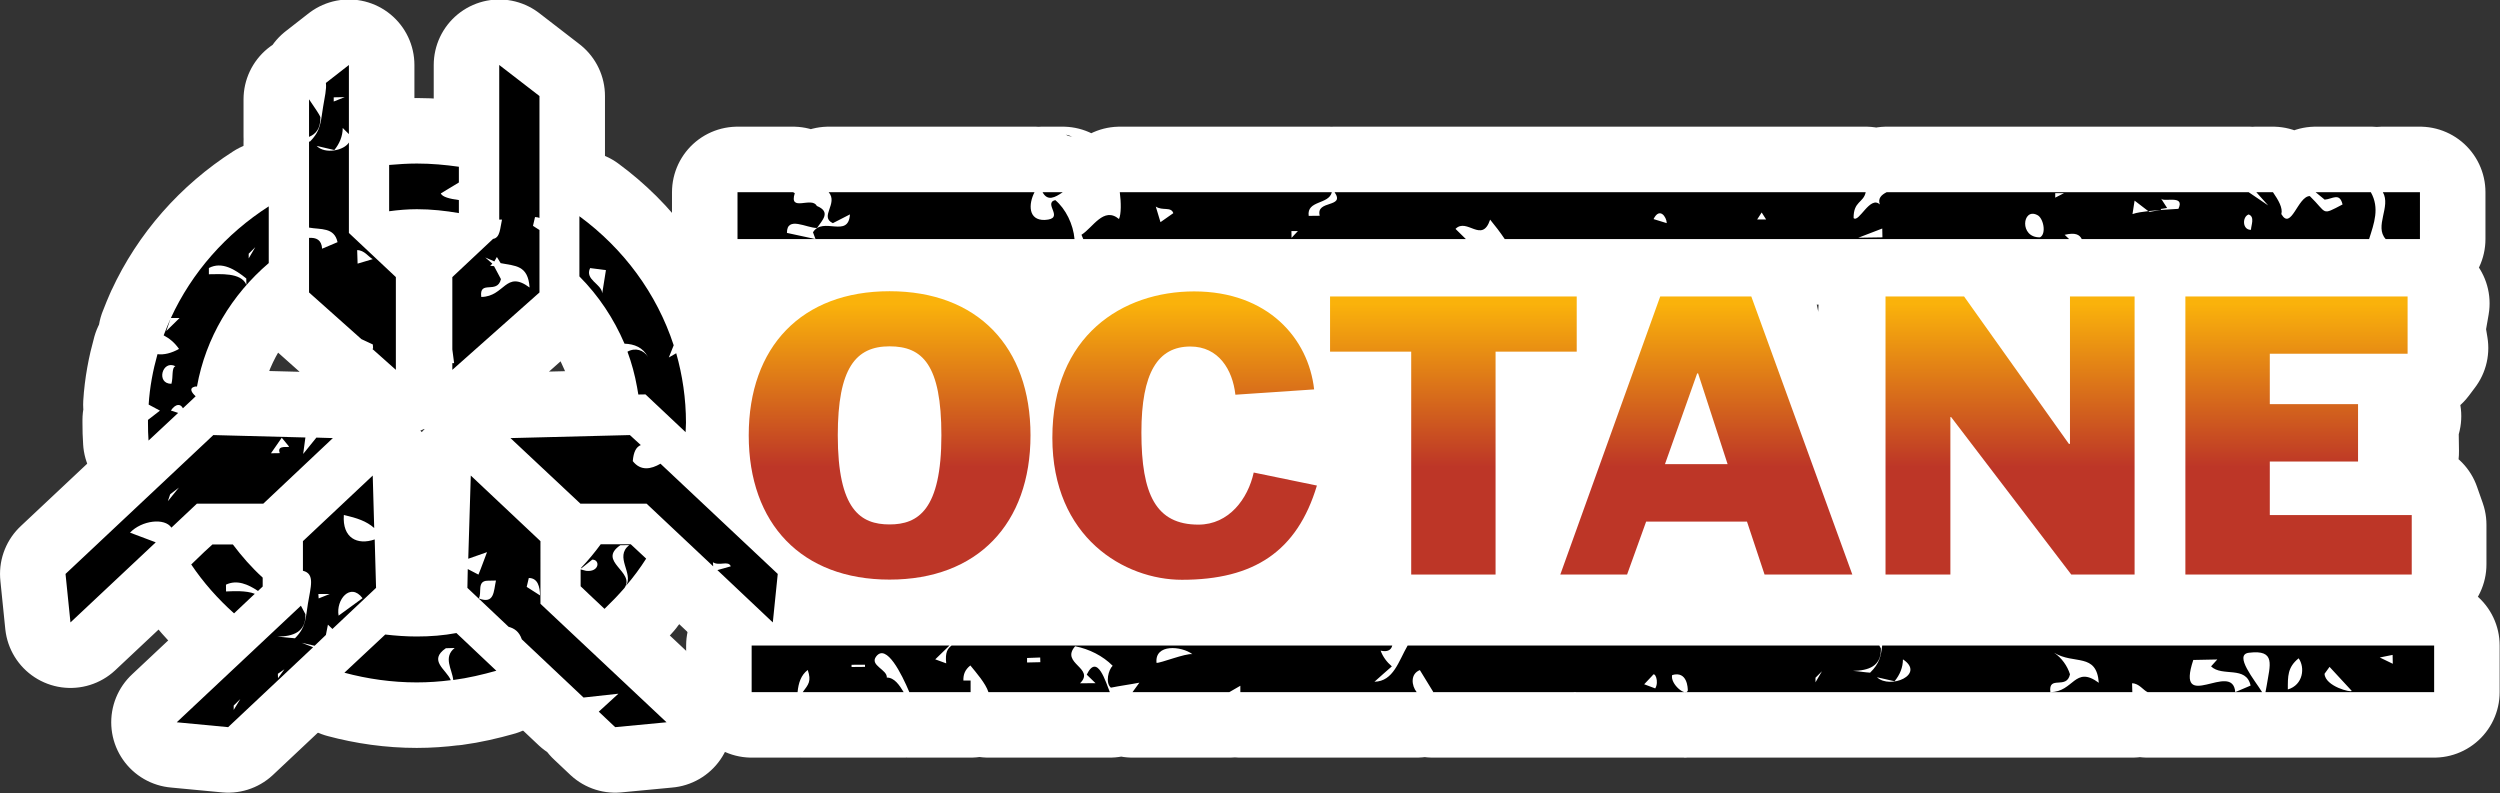 <svg width="800" height="253.82" version="1.1" viewBox="0 0 211.67 67.157" xmlns="http://www.w3.org/2000/svg">
 <rect x="0" y="0" width="211.67" height="67.157" fill="#333333" stroke="none"/>
 <defs>
  <linearGradient id="linearGradient13176" x2="1" gradientTransform="matrix(0 -4.053 -4.053 0 276.07 623.11)" gradientUnits="userSpaceOnUse">
   <stop stop-color="#fab20b" offset="0"/>
   <stop stop-color="#bd3627" offset=".652"/>
   <stop stop-color="#bd3627" offset="1"/>
  </linearGradient>
  <linearGradient id="linearGradient13154" x2="1" gradientTransform="matrix(0 -4.053 -4.053 0 271.39 623.11)" gradientUnits="userSpaceOnUse">
   <stop stop-color="#fab20b" offset="0"/>
   <stop stop-color="#bd3627" offset=".652"/>
   <stop stop-color="#bd3627" offset="1"/>
  </linearGradient>
  <linearGradient id="linearGradient13132" x2="1" gradientTransform="matrix(0 -4.053 -4.053 0 266.47 623.11)" gradientUnits="userSpaceOnUse">
   <stop stop-color="#fab20b" offset="0"/>
   <stop stop-color="#bd3627" offset=".652"/>
   <stop stop-color="#bd3627" offset="1"/>
  </linearGradient>
  <linearGradient id="linearGradient13110" x2="1" gradientTransform="matrix(0 -4.053 -4.053 0 262.37 623.11)" gradientUnits="userSpaceOnUse">
   <stop stop-color="#fab20b" offset="0"/>
   <stop stop-color="#bd3627" offset=".652"/>
   <stop stop-color="#bd3627" offset="1"/>
  </linearGradient>
  <linearGradient id="linearGradient13088" x2="1" gradientTransform="matrix(0 -4.054 -4.054 0 258.01 623.11)" gradientUnits="userSpaceOnUse">
   <stop stop-color="#fab20b" offset="0"/>
   <stop stop-color="#bd3627" offset=".652"/>
   <stop stop-color="#bd3627" offset="1"/>
  </linearGradient>
  <linearGradient id="linearGradient13066" x2="1" gradientTransform="matrix(0 -4.054 -4.054 0 253.23 623.11)" gradientUnits="userSpaceOnUse">
   <stop stop-color="#fab20b" offset="0"/>
   <stop stop-color="#bd3627" offset=".652"/>
   <stop stop-color="#bd3627" offset="1"/>
  </linearGradient>
  <clipPath id="clipPath12898">
   <path d="m0 0h612v792h-612z"/>
  </clipPath>
  <clipPath id="clipPath12886">
   <path d="m0 0h612v792h-612z"/>
  </clipPath>
  <linearGradient id="linearGradient12876" x2="1" gradientTransform="matrix(0 -4.426 -4.426 0 276.23 623.27)" gradientUnits="userSpaceOnUse">
   <stop stop-color="#fab20b" offset="0"/>
   <stop stop-color="#bd3627" offset=".652"/>
   <stop stop-color="#bd3627" offset="1"/>
  </linearGradient>
  <clipPath id="clipPath12852">
   <path d="m0 0h612v792h-612z"/>
  </clipPath>
  <linearGradient id="linearGradient12842" x2="1" gradientTransform="matrix(0 -4.303 -4.303 0 271.35 623.22)" gradientUnits="userSpaceOnUse">
   <stop stop-color="#fab20b" offset="0"/>
   <stop stop-color="#bd3627" offset=".652"/>
   <stop stop-color="#bd3627" offset="1"/>
  </linearGradient>
  <clipPath id="clipPath12818">
   <path d="m0 0h612v792h-612z"/>
  </clipPath>
  <linearGradient id="linearGradient12808" x2="1" gradientTransform="matrix(0 -4.482 -4.482 0 266.28 623.32)" gradientUnits="userSpaceOnUse">
   <stop stop-color="#fab20b" offset="0"/>
   <stop stop-color="#bd3627" offset=".652"/>
   <stop stop-color="#bd3627" offset="1"/>
  </linearGradient>
  <clipPath id="clipPath12784">
   <path d="m0 0h612v792h-612z"/>
  </clipPath>
  <linearGradient id="linearGradient12774" x2="1" gradientTransform="matrix(0 -4.435 -4.435 0 262.53 623.25)" gradientUnits="userSpaceOnUse">
   <stop stop-color="#fab20b" offset="0"/>
   <stop stop-color="#bd3627" offset=".652"/>
   <stop stop-color="#bd3627" offset="1"/>
  </linearGradient>
  <clipPath id="clipPath12750">
   <path d="m0 0h612v792h-612z"/>
  </clipPath>
  <linearGradient id="linearGradient12740" x2="1" gradientTransform="matrix(0 -4.621 -4.621 0 258.35 623.38)" gradientUnits="userSpaceOnUse">
   <stop stop-color="#fab20b" offset="0"/>
   <stop stop-color="#bd3627" offset=".652"/>
   <stop stop-color="#bd3627" offset="1"/>
  </linearGradient>
  <clipPath id="clipPath12716">
   <path d="m0 0h612v792h-612z"/>
  </clipPath>
  <linearGradient id="linearGradient12706" x2="1" gradientTransform="matrix(0 -4.593 -4.593 0 253.45 623.35)" gradientUnits="userSpaceOnUse">
   <stop stop-color="#fab20b" offset="0"/>
   <stop stop-color="#bd3627" offset=".652"/>
   <stop stop-color="#bd3627" offset="1"/>
  </linearGradient>
 </defs>
 <g transform="translate(126.78 97.078)">
  <g transform="matrix(5.225 0 0 -5.225 -1374.6 3184.4)">
   <path d="m252.99 623.38h-0.351l-0.189-0.11-0.174-0.043-0.742-0.647-0.119-0.08-0.09-0.132-0.115-0.396v-0.131l-0.115-0.153 0.013-0.089-0.057-1.215 0.057-0.116 0.049-0.281 0.039-0.048 0.12-0.222 0.099-0.096 0.146-0.293h0.073l0.276-0.188 0.035-0.085 0.386-0.278 0.282-0.035 0.026-0.071 0.438-5e-3 0.221-0.093 0.718 0.065 0.137 0.053 0.275 0.022 0.362 0.284 0.139 0.038 0.48 0.573 0.146 0.15 0.088 0.336 0.147 0.186-0.032 0.293 0.086 0.231-0.133 0.621 0.047 0.109-0.028 0.091-0.106 0.081v0.121l0.033 0.145-0.033 0.036-0.069 0.26-0.233 0.275-0.021 0.085-0.372 0.367-0.057 0.023-0.225 0.196-0.16 0.038-0.31 0.119-0.348 0.05-0.6 0.034zm1.075-0.216 0.036 0.035 0.17-0.059-0.056-0.104zm0.222-0.169h0.094l0.05-0.051-0.063-0.057zm-1.925-0.164 0.111 0.048 0.037-0.1 0.078-0.04v-0.046l-0.078-0.011-0.029 0.037h-0.119zm0.48-0.393-0.035 0.091 0.105 0.068v0.072h0.047l0.023 0.076 0.087 0.049 0.131-0.028-0.072-0.109-0.087-0.015 0.015-0.126-0.031-0.089zm-0.951 0.231 0.078-0.132v-0.103l-0.107 0.063-0.166-0.01zm0.895-2.575-0.021 0.343-0.126 0.301 0.055 0.046-0.032 0.388-0.06 0.013 0.037 0.206-0.051 0.094 0.045 0.157 0.182 0.26v0.056l0.08 0.05 0.174 0.328 0.221 0.091h0.298l0.134-0.059 0.216-0.219 0.2-0.517 0.039-0.063 0.017-1.254-0.09-0.081-0.147-0.31v-0.074l-0.224-0.187-0.383-0.042-0.017-0.074h-0.077zm2.632 1.675 0.147-0.025-0.041-0.196h-0.084zm-3.128-1.21 0.211-0.05-0.139-0.163-0.086-9e-3zm3.104-0.122 0.102-0.07 0.016-0.123-0.183-0.034-0.079 0.101 0.037 0.026 0.079-0.026zm-0.204-0.539 0.033 0.119 0.051-0.093-0.048-0.182h-0.121zm-2.675 0 0.147 0.041-5e-3 -0.133-0.069-0.018zm-0.616-0.062 0.227-0.097-0.018-0.163-0.209 0.02-0.136 0.115-0.089-0.023-0.024 0.051 0.089 0.074 0.056-0.037zm1.973-0.508 0.144-0.14 0.161-0.048-0.145-0.148h-0.31l-0.287-0.186-0.102 0.186-0.256 0.058-0.198-0.114-0.064 0.293 0.199-0.081 0.215 0.04 0.121-0.055 0.202 0.138 0.102-0.042zm0.579-0.114 0.047 0.057 0.161 0.022-0.045-0.218zm-2.22-0.042 0.295 0.099-0.016-0.083-0.109-0.055v-0.058l-0.125-0.02z" fill="url(#linearGradient12706)"/>
  </g>
  <g transform="matrix(5.225 0 0 -5.225 -1374.6 3184.4)">
   <g clip-path="url(#clipPath12716)">
    <g transform="translate(255.42 621.77)">
     <path d="m0 0 0.021-0.222h0.084l0.041 0.196zm-0.132-1.434-0.037-0.025 0.079-0.102 0.183 0.035-0.015 0.123-0.102 0.07-0.029-0.126zm-0.181-0.594h0.12l0.048 0.182-0.05 0.093-0.034-0.119zm-0.607-0.471-0.047-0.057 0.163-0.139 0.045 0.217zm-0.212 3.724 0.081-0.108 0.064 0.057-0.05 0.051zm-0.222 0.17 0.15-0.129 0.058 0.105-0.171 0.058zm-1.185-4.228 0.197 0.112 0.256-0.057 0.103-0.186 0.288 0.186h0.308l0.146 0.148-0.161 0.048-0.145 0.14-0.218-0.099-0.102 0.042-0.201-0.138-0.121 0.055-0.215-0.04-0.2 0.081zm0.032 3.66-0.104-0.068 0.035-0.091 0.182-0.01 0.032 0.088-0.015 0.125 0.086 0.016 0.074 0.109-0.133 0.027-0.087-0.048-0.022-0.075h-0.048zm-0.323-1.112 0.051-0.093-0.037-0.208 0.06-0.012 0.031-0.388-0.054-0.046 0.126-0.301 0.02-0.343 0.471-0.546h0.076l0.018 0.073 0.382 0.041 0.225 0.188v0.074l0.147 0.31 0.089 0.081-0.016 1.254-0.039 0.063-0.2 0.517-0.215 0.219-0.135 0.06h-0.299l-0.221-0.092-0.173-0.328-0.081-0.049v-0.057l-0.181-0.26zm-0.074-1.587 0.074-0.11 0.068 0.018 6e-3 0.132zm-0.153 2.933v-0.112h0.119l0.03-0.037 0.078 0.011v0.046l-0.078 0.041-0.037 0.099zm-0.072-2.272-0.014-0.223 0.086 0.01 0.14 0.164zm-0.059-1.387 0.045-0.117 0.125 0.02v0.058l0.11 0.055 0.015 0.083zm-0.339 3.498-0.196-0.183 0.166 0.01 0.108-0.063v0.104zm-0.242-2.931 0.025-0.051 0.089 0.023 0.135-0.115 0.209-0.019 0.018 0.162-0.227 0.097-0.104-0.06-0.056 0.037zm-0.542 1.86-0.012 0.09 0.114 0.153v0.13l0.115 0.396 0.09 0.133 0.119 0.079 0.742 0.647 0.174 0.043 0.19 0.109h0.35l0.24 0.076 0.599-0.034 0.349-0.049 0.309-0.12 0.161-0.038 0.224-0.196 0.057-0.023 0.373-0.367 0.02-0.085 0.234-0.274 0.069-0.261 0.033-0.036-0.033-0.145v-0.119l0.106-0.082 0.028-0.092-0.047-0.11 0.132-0.62-0.085-0.23 0.031-0.294-0.146-0.186-0.088-0.336-0.147-0.151-0.48-0.571-0.139-0.039-0.361-0.284-0.276-0.023-0.136-0.053-0.719-0.064-0.221 0.094-0.437 4e-3 -0.027 0.071-0.282 0.035-0.386 0.278-0.035 0.085-0.276 0.188h-0.072l-0.147 0.293-0.099 0.096-0.12 0.221-0.039 0.049-0.049 0.282-0.056 0.115z" fill="none" stroke="#fff" stroke-linecap="round" stroke-linejoin="round" stroke-width="2.123"/>
    </g>
   </g>
  </g>
  <g transform="matrix(5.225 0 0 -5.225 -1374.6 3184.4)">
   <path d="m257.78 623.36h-0.071l-0.508-0.235-0.176-8e-3 -0.305-0.458-0.199-0.192-0.14-0.25-0.048-0.239-0.099-0.18 0.037-0.167-0.093-0.291 0.046-0.775-0.074-0.112 0.156-0.273-0.016-0.158 0.204-0.328 0.033-0.194 0.125-0.07 0.456-0.466 0.241-0.143 0.188-0.016 0.2-0.176 0.702-0.012 0.374-0.045 0.202 0.112 0.359 0.021 0.078 0.116 0.17 0.043 0.668 0.695 0.195 0.373-0.028 0.099 0.1 0.068-0.02 0.144-0.075 0.071-0.39 0.063-0.396-0.021-0.127 0.027-0.256 0.026-0.08-0.082-0.108-0.367-0.23-0.138-0.26-0.232h-0.235l-0.095-0.08-0.18 0.065-0.22 0.13 0.081 0.033 0.077-0.044 0.049 0.063-0.247 0.274-0.092-0.036-0.044 0.104 0.044 0.07v0.251l-0.129 0.145-0.029 0.249 0.049 0.16-0.064 0.23 0.056 0.204 0.144 0.125 0.03 0.216 0.09 0.118-9e-3 0.124 0.169 0.182 0.032 0.111 0.098 0.109 0.394 0.05 0.196-0.13 0.069-0.14 0.147-0.069 0.113-0.194 0.066-0.305 0.139-0.072 0.176 0.019 0.276-0.013 0.092-0.047 0.116 0.047 0.44-0.028 0.152 0.176-0.104 0.139 0.042 0.236-0.126 0.145-0.011 0.186-0.077 0.106-0.013 0.16-0.367 0.351-0.196 0.088-0.188 0.175-0.398 0.161h-0.449l-0.344 0.036-0.103-0.036-0.233 0.05zm1.169-0.413 0.047 0.057 0.068-0.057 0.111 0.047 0.043-0.098-0.13-0.037zm0.532-0.359 0.233 0.15 0.242-0.09-0.11-0.162 0.11-0.219 0.172-0.013-0.014-0.171-0.167-0.014-0.037 0.148-0.087-0.044-0.057-0.104-0.082 0.065 0.082 0.165-0.034 0.056-0.11-0.056-0.048 0.094 0.14 0.068-0.038 0.127-0.219-0.089zm-2.346-0.121 0.179 0.043 0.089-0.182zm-0.829-1.344h0.047l-7e-3 -0.07h-0.063zm3.502-1.262 0.156-0.026-0.097-0.097 0.144-0.063-0.101-0.14-0.184-0.236-0.029 0.131h-0.156l0.092 0.098h0.14v0.092h-0.151zm-0.744-0.333 0.082 0.013 0.044-0.158 0.06 0.054 0.064-0.036-0.139-0.086 0.043-0.045 0.206 0.045 0.107-0.096-0.174 0.015 0.021-0.132-0.128 0.014-0.037 0.055-0.108-0.085-0.242-0.012-0.014-0.12-0.098-0.019-0.046 0.125-0.09-0.096-0.111-0.01 0.014 0.08-0.109 0.04-0.038-0.151-0.181 0.126 0.083 0.145h-0.083l9e-3 0.105h0.24l-0.03-0.128h0.146l0.112 0.144 0.366-0.023zm-1.83-0.127 0.14-0.036 0.025-0.066 0.19 5e-3 -0.023-0.07-0.252-0.035zm0.696-0.431-0.017 0.079-0.16 0.018v0.098l0.168 0.034 0.184-0.067-0.074-0.19zm0.784 0.237 0.066-0.173 0.095 0.173z" fill="url(#linearGradient12740)"/>
  </g>
  <g transform="matrix(5.225 0 0 -5.225 -1374.6 3184.4)">
   <g clip-path="url(#clipPath12750)">
    <g transform="translate(259.54 619.43)">
     <path d="m0 0h0.156l0.03-0.131 0.183 0.236 0.102 0.14-0.145 0.063 0.097 0.097-0.155 0.026-0.186-0.241h0.15v-0.091h-0.139zm-0.06 3.157-0.024-0.088 0.219 0.088 0.039-0.126-0.141-0.068 0.049-0.095 0.109 0.057 0.034-0.057-0.082-0.164 0.082-0.065 0.057 0.105 0.087 0.043 0.037-0.148 0.167 0.014 0.015 0.171-0.172 0.013-0.111 0.219 0.111 0.162-0.242 0.09zm-0.485 0.417-0.047-0.057 0.139-0.088 0.131 0.037-0.043 0.098-0.112-0.047zm-0.121-3.797-0.095-0.173-0.065 0.173zm-0.602-0.012-0.083-0.147 0.182-0.125 0.037 0.151 0.11-0.04-0.015-0.08 0.111 0.01 0.089 0.096 0.048-0.125 0.098 0.019 0.013 0.12 0.242 0.013 0.108 0.084 0.037-0.055 0.128-0.014-0.021 0.132 0.174-0.015-0.107 0.096-0.205-0.045-0.043 0.045 0.138 0.085-0.064 0.037-0.06-0.054-0.044 0.158-0.082-0.012-0.031-0.238-0.366 0.024-0.111-0.144h-0.147l0.03 0.128h-0.24l-9e-3 -0.104zm-0.519-0.03v-0.098l0.16-0.019 0.017-0.078 0.1-0.028 0.074 0.19-0.182 0.067zm-0.52 0.235 0.08-0.201 0.252 0.035 0.023 0.071-0.191-6e-3 -0.023 0.067zm-0.099 3.067 0.268-0.139-0.089 0.182zm-0.828-1.344-0.024-0.07h0.063l7e-3 0.07zm-0.128 0.217 0.092 0.291-0.037 0.167 0.099 0.18 0.048 0.239 0.14 0.25 0.2 0.193 0.304 0.457 0.176 7e-3 0.508 0.235h0.071l0.219 0.125 0.233-0.051 0.105 0.037 0.343-0.037h0.449l0.397-0.16 0.189-0.175 0.195-0.088 0.367-0.35 0.014-0.161 0.076-0.106 0.011-0.186 0.126-0.145-0.041-0.236 0.103-0.138-0.151-0.177-0.44 0.028-0.117-0.047-0.092 0.047-0.276 0.014-0.176-0.02-0.138 0.072-0.067 0.304-0.113 0.195-0.146 0.07-0.07 0.139-0.196 0.131-0.394-0.051-0.098-0.109-0.031-0.11-0.169-0.183 8e-3 -0.124-0.089-0.118-0.031-0.216-0.143-0.125-0.057-0.204 0.065-0.23-0.05-0.159 0.03-0.25 0.129-0.145v-0.251l-0.045-0.07 0.045-0.104 0.092 0.036 0.246-0.274-0.049-0.063-0.075 0.044-0.083-0.034 0.22-0.128 0.18-0.066 0.096 0.08h0.234l0.26 0.232 0.23 0.138 0.108 0.367 0.08 0.082 0.256-0.026 0.127-0.027 0.396 0.021 0.391-0.063 0.074-0.071 0.02-0.144-0.1-0.068 0.028-0.098-0.194-0.375-0.668-0.694-0.17-0.043-0.079-0.117-0.358-0.02-0.204-0.112-0.373 0.045-0.702 0.012-0.2 0.176-0.187 0.016-0.242 0.143-0.456 0.466-0.125 0.07-0.033 0.194-0.204 0.329 0.017 0.157-0.157 0.273 0.075 0.112z" fill="none" stroke="#fff" stroke-linecap="round" stroke-linejoin="round" stroke-width="2.123"/>
    </g>
   </g>
  </g>
  <g transform="matrix(5.225 0 0 -5.225 -1374.6 3184.4)">
   <path d="m262.97 623.31-0.249 0.031h-0.488l-0.213-0.031-0.249 0.036-0.514-0.02h-0.137l-0.057-0.097-0.184 0.069-0.072-0.225v-0.644l0.18-0.259 0.447 0.017 0.264 0.07 0.188-0.179v-0.615l0.047-0.817-0.065-0.5 0.146-0.135-0.146-0.586 0.072-0.203-0.087-0.215-0.014-0.269 0.181-0.106 0.191 0.095 0.219-0.07 0.204 0.087 0.154-0.043h0.327l0.149 0.225 0.016 0.974-0.072 0.329 0.082 0.203-0.01 0.811 0.031 0.139-0.031 0.342-0.089 0.126 0.017 0.11 0.113 0.14 0.015 0.063 0.282 0.148 0.176-0.069 0.312 0.018 0.157 0.136-5e-3 0.754-0.1 0.191h-0.219l0.042-0.079-0.079-0.046-0.08 0.094-0.314-0.038-0.244 0.074zm0.413-0.16 0.016 0.086 0.171-0.035-0.043-0.116zm-2.148-0.528-0.014 0.229 0.099 0.058 0.06-0.174-0.073-0.153zm2.242 0.073 0.25 0.156 0.145-0.126-0.073-0.086-0.115 0.061-0.123-0.078z" fill="url(#linearGradient12774)"/>
  </g>
  <g transform="matrix(5.225 0 0 -5.225 -1374.6 3184.4)">
   <g clip-path="url(#clipPath12784)">
    <g transform="translate(263.48 622.69)">
     <path d="m0 0 0.083-0.073 0.124 0.078 0.115-0.061 0.073 0.086-0.145 0.126zm0.05 0.39 0.044 0.116-0.172 0.035-0.016-0.085zm-2.306-0.234 0.014-0.229 0.072-0.04 0.072 0.153-0.058 0.174zm-0.342 0.447 0.184-0.069 0.057 0.097h0.136l0.514 0.021 0.25-0.036 0.213 0.03h0.488l0.249-0.03 0.293 0.036 0.245-0.075 0.314 0.039 0.08-0.095 0.079 0.046-0.042 0.079h0.219l0.1-0.19 6e-3 -0.754-0.158-0.137-0.313-0.018-0.175 0.069-0.282-0.148-0.015-0.063-0.114-0.139-0.016-0.111 0.089-0.126 0.031-0.342-0.031-0.139 0.01-0.811-0.083-0.203 0.073-0.328-0.017-0.975-0.148-0.225h-0.327l-0.154 0.043-0.204-0.085-0.219 0.068-0.191-0.094-0.182 0.104 0.015 0.27 0.087 0.215-0.072 0.203 0.146 0.586-0.146 0.136 0.065 0.5-0.048 0.816v0.615l-0.185 0.179-0.266-0.069-0.447-0.018-0.18 0.26v0.643z" fill="none" stroke="#fff" stroke-linecap="round" stroke-linejoin="round" stroke-width="2.123"/>
    </g>
   </g>
  </g>
  <g transform="matrix(5.225 0 0 -5.225 -1374.6 3184.4)">
   <path d="m265.51 623.37-0.143-0.226-0.021-0.361-0.146-0.208-0.012-0.118-0.08-0.134-0.053-0.134-0.057-0.101-0.073-0.459-0.117-0.209-0.101-0.403v-0.275l-0.112-0.14-7e-3 -0.188-0.1-0.148-0.147-0.353v-0.313l-0.115-0.123 7e-3 -0.19-0.146-0.215-0.114-0.307 0.086-0.079 0.878-0.027 0.206 0.134 0.141 0.208v0.143l0.145 0.371 0.18 0.158 0.159 0.042 0.171-0.042 0.238 0.083 0.17-0.112 0.143-0.017 0.102 0.088 0.205-0.071 0.133-0.274 0.049-0.257 0.061-0.104 0.066-0.244 0.084-0.076 1.068 0.021 0.247-0.051 0.072 0.051v0.221l-0.16 0.239-0.07 0.2-0.107 0.025-0.027-0.31-0.25-0.054-0.042 0.082-0.058 0.014-0.116-0.096-0.083 0.096 0.123 0.112 0.134 0.018 0.013 0.161 0.105 0.128 0.073-0.041 0.146 0.187-0.111 0.395-0.108 0.115 0.018 0.239-0.218 0.454 0.017 0.108-0.192 0.402-0.103 0.54-0.049 0.078-0.022 0.166-0.109 0.183v0.059l-0.116 0.215-0.068 0.327-0.111 0.274-0.145 0.141h-0.231l-0.041-0.045-0.643-6e-3 -0.03 0.051h-0.228l-0.172 0.037zm0.064-0.6 0.066 0.046 0.029 0.199 0.085 0.013 0.044 0.154 0.228 0.042 0.035-0.11-0.18-0.121 0.211-0.015 0.067 0.154h0.107v-0.092l0.118-0.025-9e-3 0.076 0.224-0.143-0.028-0.109 0.213 0.176 0.157-0.042 0.038-0.097-0.073-0.385 0.218-0.11v-0.113l0.112-0.096-0.15-0.111-0.01 0.111-0.104 0.017-0.013 0.155-0.146 0.087 0.043 0.144-0.02 0.264-0.155-0.056v-0.081l-0.137 0.059h-0.16l-0.03 0.055-0.154-0.073v-0.082l0.132 0.041 0.052-0.127-0.249-0.071-0.078 0.097-0.142-0.068-0.1 0.099-0.061-0.112-0.287-0.063zm0.459-0.558 0.364-0.012 0.093-0.139-0.115-0.116-0.095 0.102-0.03-0.112 0.03-0.407 0.184-0.439v-0.372l-0.08-0.084-0.323-0.012-0.148 0.06-0.126 0.409 0.094 0.134 0.032 0.314 0.096 0.184v0.109l-0.143 0.131-0.068-0.017-0.214 0.143 0.304 0.112 0.051-0.028zm-0.743-0.458 0.066 0.284 0.137-0.076-0.036-0.047 0.031-0.102 0.08 0.065 0.056-0.075-0.186-0.159zm1.834-0.151v0.228l0.108-0.036-0.035-0.13 0.063-0.036-0.028-0.041zm0.244-0.922 0.122 0.029v0.078l-0.15 0.012-0.075 0.162 0.399-0.088-5e-3 -0.348h-0.206zm-2.479 0 0.166 0.119 0.053 0.115h0.067l0.131-0.175 0.145 0.134 0.095-0.037 5e-3 -0.156-0.084-0.06-0.133 0.06-0.191-0.134-0.113 3e-3 -0.032-0.084h-0.061zm1.05-0.433 0.07-0.046-0.035-0.138-0.176 0.022-0.106 0.062 0.062 0.066 0.127-0.04zm1.808-0.257v0.096l0.057 0.047 0.101-0.048 0.046-0.143zm-3.363-1.098-0.043 0.024 0.106 0.353 0.414 0.05 0.027 0.213 0.11 0.055-0.045 0.155 0.045 0.037 0.145-0.053-0.1-0.292 0.065-0.065-0.078-0.158v-0.147l-0.122-0.056-0.128-0.159-0.131 0.019-0.017 0.048-0.098 0.058-0.113-0.028 0.081-0.182-0.133-0.019zm3.083 4e-3 0.082 0.05 0.255-0.054 0.082-0.055-0.184-0.057-0.19-0.035zm-1.645 3.952-0.024-0.141 0.132 0.015 9e-3 0.141zm0.03-0.761-0.054-0.041 0.09-0.04h0.117l0.015 0.146z" fill="url(#linearGradient12808)"/>
  </g>
  <g transform="matrix(5.225 0 0 -5.225 -1374.6 3184.4)">
   <g clip-path="url(#clipPath12818)">
    <g transform="translate(267.75 620.08)">
     <path d="m0 0v-0.096l0.205-0.049-0.046 0.144-0.102 0.048zm-0.234-1.341 0.189 0.035 0.184 0.057-0.082 0.055-0.254 0.054-0.082-0.05zm-0.248 2.216 0.076-0.163 0.149-0.011v-0.078l-0.122-0.029 0.085-0.155h0.206l6e-3 0.347zm-0.14 0.869v-0.228l0.107-0.015 0.029 0.041-0.064 0.036 0.035 0.13zm-1.273 0.257 0.168 0.065-0.015-0.146h-0.115l-0.092 0.04zm0.079 0.635-0.133-0.015 0.024 0.141 0.117 0.015zm-0.177-2.51-0.062-0.065 0.106-0.062 0.177-0.023 0.035 0.139-0.071 0.046-0.057-0.074zm-0.169 1.875 0.213-0.143 0.068 0.017 0.144-0.131v-0.109l-0.097-0.184-0.031-0.313-0.095-0.135 0.126-0.409 0.149-0.061 0.323 0.013 0.079 0.084v0.371l-0.184 0.44-0.029 0.408 0.029 0.111 0.094-0.102 0.116 0.116-0.093 0.139-0.363 0.012-0.095-0.04-0.049 0.028zm-0.117 0.369 0.286 0.063 0.061 0.112 0.1-0.099 0.143 0.069 0.078-0.098 0.249 0.072-0.052 0.126-0.133-0.041v0.082l0.154 0.073 0.031-0.055h0.159l0.138-0.059v0.082l0.155 0.055 0.019-0.263-0.043-0.144 0.147-0.088 0.013-0.155 0.104-0.017 9e-3 -0.111 0.15 0.111-0.111 0.097v0.112l-0.218 0.11 0.072 0.385-0.037 0.097-0.158 0.042-0.213-0.176 0.029 0.109-0.226 0.143 0.011-0.076-0.119 0.025v0.091h-0.106l-0.067-0.153-0.211 0.015 0.18 0.121-0.036 0.11-0.228-0.042-0.044-0.154-0.085-0.013-0.028-0.199-0.066-0.046zm-0.178-0.703 0.148-0.11 0.186 0.159-0.056 0.075-0.08-0.065-0.031 0.102 0.037 0.047-0.138 0.076zm-0.4-1.073 0.047-0.215h0.062l0.031 0.084 0.114-3e-3 0.191 0.134 0.133-0.061 0.084 0.061-4e-3 0.157-0.097 0.035-0.144-0.133-0.132 0.175h-0.067l-0.052-0.116zm-0.548-1.764 0.042-0.024-0.014-0.147 0.133 0.019-0.08 0.182 0.111 0.028 0.099-0.058 0.016-0.048 0.131-0.019 0.129 0.159 0.121 0.056v0.147l0.078 0.157-0.065 0.066 0.101 0.292-0.145 0.053-0.045-0.037 0.045-0.155-0.111-0.054-0.027-0.214-0.414-0.05zm-0.255 0.155 0.146 0.215-7e-3 0.19 0.116 0.123v0.313l0.146 0.353 0.101 0.149 7e-3 0.187 0.111 0.14v0.275l0.102 0.403 0.118 0.209 0.072 0.459 0.057 0.101 0.052 0.135 0.08 0.133 0.012 0.119 0.147 0.208 0.021 0.361 0.143 0.225 0.086 0.055 0.172-0.037h0.228l0.029-0.052 0.643 7e-3 0.042 0.045h0.231l0.144-0.141 0.111-0.274 0.068-0.328 0.116-0.213v-0.06l0.109-0.183 0.023-0.167 0.049-0.077 0.103-0.54 0.191-0.402-0.017-0.108 0.219-0.455-0.018-0.238 0.107-0.115 0.112-0.395-0.147-0.187-0.072 0.041-0.106-0.128-0.013-0.161-0.132-0.018-0.124-0.112 0.082-0.096 0.116 0.096 0.058-0.014 0.043-0.082 0.25 0.054 0.026 0.31 0.108-0.026 0.069-0.199 0.16-0.239v-0.222l-0.072-0.048-0.246 0.048-1.069-0.02-0.084 0.076-0.066 0.244-0.061 0.104-0.048 0.256-0.133 0.275-0.205 0.071-0.103-0.088-0.142 0.017-0.171 0.111-0.238-0.082-0.17 0.042-0.159-0.042-0.179-0.158-0.147-0.371v-0.144l-0.14-0.207-0.207-0.132-0.878 0.025-0.085 0.079z" fill="none" stroke="#fff" stroke-linecap="round" stroke-linejoin="round" stroke-width="2.123"/>
    </g>
   </g>
  </g>
  <g transform="matrix(5.225 0 0 -5.225 -1374.6 3184.4)">
   <path d="m273.11 623.32-0.139-0.065 0.031-0.053-0.109-0.073-0.091 0.088-0.332 0.076h-0.148l-0.062-0.105-0.011-0.249-0.028-0.076v-0.178l-0.029-0.102 0.029-0.136v-0.653l0.11-0.103 0.031-0.161-0.031-0.042v-0.465l0.072-0.205-0.041-0.031-0.207 0.031-0.056 0.217-0.057 0.065-0.062 0.187-0.217 0.243-0.034 0.161-0.198 0.16-0.025 0.083-0.065 0.088v0.038l-0.108 0.144-0.03 0.084-0.06 0.051-0.064 0.151-0.184 0.206-0.301 0.485-0.17 0.082h-0.518l-0.239-0.033-0.28 0.063-0.096-0.048-0.042-0.087-0.046-0.862 0.046-1.353 0.032-0.125v-0.234l0.086-0.09-0.031-0.124-0.017-1.465 0.068-0.107 0.869-0.04 0.152 0.067 0.049 0.205 0.023 0.168-0.197 0.256v0.288l0.057 0.185-0.052 0.099v0.277l0.063 0.296 0.03 0.528-0.03 0.125 0.03 0.131-0.111 0.052 0.018 0.095 0.136 0.049 0.106-0.115-0.042-0.134 0.099-0.07 0.142-0.327 0.111-0.126 0.107-0.223 0.239-0.244 0.185-0.341 0.035-0.134 0.073-0.065 0.168-0.268 0.295-0.363 0.029-0.091 0.291-0.32 0.218-0.013 0.103 0.053 0.521 0.011 0.1 0.054v0.095l-0.04 0.042-0.067 0.162-0.075-0.026-0.138 0.033-0.085 0.162 0.269 0.123-0.032 0.337 0.184 0.244v0.161l0.03 0.107v0.64l0.031 0.092-0.031 0.167 0.031 0.108v1.747l-0.044 0.16-0.087 0.103zm-0.211-0.41 0.059 0.077 0.135 0.052 0.022-0.164-0.08-0.041zm-0.438-0.086 0.039 0.133 0.08-0.133-0.062-0.111zm-0.119-3.498v0.052l0.184-0.092 0.035-0.095-0.078-0.035zm0.319-0.318v0.076l0.104 0.164v-0.295zm-2.699 0.063h0.096l0.078-0.132-0.174-0.076-0.22 0.042-0.103-0.019-0.034 0.13 0.197 0.055 0.08-0.055z" fill="url(#linearGradient12842)"/>
  </g>
  <g transform="matrix(5.225 0 0 -5.225 -1374.6 3184.4)">
   <g clip-path="url(#clipPath12852)">
    <g transform="translate(272.96 622.98)">
     <path d="m0 0-0.059-0.078 0.137-0.076 0.08 0.041-0.022 0.164zm-0.297-3.903v-0.077l0.105-0.055v0.295zm-0.199 3.739 0.057-0.111 0.061 0.111-0.08 0.133zm-0.119-3.446v-0.051l0.14-0.171 0.079 0.035-0.036 0.095zm-2.738-0.362 0.035-0.13 0.103 0.019 0.219-0.042 0.174 0.077-0.078 0.131h-0.096l-0.08-0.055-0.08 0.055zm-0.255 4.143 0.042 0.086 0.095 0.048 0.28-0.063 0.24 0.033h0.517l0.17-0.082 0.301-0.485 0.184-0.206 0.065-0.151 0.06-0.051 0.029-0.083 0.109-0.145v-0.038l0.065-0.087 0.025-0.084 0.197-0.159 0.035-0.161 0.216-0.244 0.062-0.187 0.056-0.065 0.057-0.216 0.207-0.032 0.041 0.032-0.072 0.204v0.465l0.031 0.043-0.031 0.161-0.109 0.103v0.653l-0.03 0.135 0.03 0.102v0.178l0.027 0.076 0.012 0.249 0.061 0.105h0.149l0.332-0.076 0.091-0.088 0.109 0.073-0.031 0.053 0.138 0.065h0.14l0.087-0.103 0.045-0.16v-1.747l-0.032-0.108 0.032-0.167-0.032-0.092v-0.64l-0.03-0.108v-0.16l-0.183-0.244 0.031-0.337-0.269-0.123 0.085-0.162 0.138-0.033 0.076 0.026 0.067-0.162 0.041-0.041v-0.096l-0.102-0.054-0.521-0.011-0.103-0.053-0.218 0.014-0.291 0.319-0.029 0.091-0.295 0.364-0.167 0.267-0.073 0.065-0.035 0.134-0.186 0.341-0.238 0.245-0.108 0.222-0.11 0.126-0.143 0.327-0.098 0.07 0.041 0.134-0.106 0.115-0.135-0.048-0.019-0.096 0.111-0.052-0.029-0.131 0.029-0.125-0.029-0.528-0.063-0.296v-0.276l0.051-0.099-0.056-0.186v-0.288l0.197-0.255-0.023-0.169-0.049-0.205-0.153-0.066-0.869 0.039-0.067 0.107 0.017 1.465 0.031 0.123-0.086 0.092v0.234l-0.032 0.124-0.046 1.353z" fill="none" stroke="#fff" stroke-linecap="round" stroke-linejoin="round" stroke-width="2.123"/>
    </g>
   </g>
  </g>
  <g transform="matrix(5.225 0 0 -5.225 -1374.6 3184.4)">
   <path d="m274.59 623.37-0.11-0.231-0.042-0.653-0.082-0.453 0.124-0.394v-0.73l0.039-0.174-0.026-1.959 0.097-0.086 0.152-0.025 0.299 0.025 0.998-6e-3 0.246 0.084-0.019 0.096 0.075 0.046 0.085-0.065 0.183 0.043 0.291-0.164 0.269 0.121 0.343 8e-3 0.183-0.085h0.27l0.08 0.12v0.64l-0.095 0.268-0.237-0.031-0.166 0.04h-0.604l-0.233-0.064-0.671-0.025-0.063 0.035-0.146-0.112-0.086 0.14 0.115 0.077 0.048 0.516 0.079 0.208 0.557 0.063 0.087-0.048 0.444 0.033 0.069-0.033h0.341l0.115 0.117-6e-3 0.411 0.043 0.166-0.124 0.294-0.315 0.048-0.588-0.092-0.074-0.073-0.285 0.041-0.109-0.131-0.234 0.131 0.034 0.102-0.141 0.201-0.072 0.208 0.147 0.227 0.312 0.068 0.348-0.068 0.156 0.073 1.281-0.061 0.103 0.136-0.052 0.31 0.072 0.414-0.123 0.172-0.373 0.071-0.2-0.071-0.315 0.049-0.082-0.133-0.102 0.021-0.072 0.134-1.021-0.037-0.042-0.16-0.127 0.16-0.437-0.09-0.064 0.137zm2.894-0.638v0.122l0.29 0.071 0.134-0.081 0.042-0.185-0.183-0.055zm-0.213-1.758 0.037 0.122 0.108 0.041-0.043-0.247zm0.276-1.816 0.158 0.117-0.032 0.09 0.059 0.107 0.129-0.207-0.156-0.198zm-0.719-0.294v0.071h0.144l-0.029-0.082z" fill="url(#linearGradient12876)"/>
  </g>
  <g transform="matrix(5.225 0 0 -5.225 -1374.6 3184.4)">
   <g clip-path="url(#clipPath12886)">
    <g transform="translate(277.55 619.16)">
     <path d="m0 0 0.157-0.091 0.157 0.197-0.129 0.207-0.059-0.107 0.031-0.088zm-0.063 3.695v-0.121l0.283-0.129 0.183 0.057-0.043 0.184-0.133 0.081zm-0.176-1.757-0.037-0.122 0.101-0.084 0.043 0.246zm-0.481-2.161v-0.071l0.116-0.011 0.029 0.082zm-2.389 3.551 0.042 0.653 0.109 0.231h0.548l0.063-0.138 0.438 0.091 0.127-0.16 0.042 0.16 1.02 0.036 0.073-0.133 0.101-0.021 0.082 0.133 0.316-0.049 0.2 0.07 0.373-0.07 0.123-0.173-0.072-0.413 0.051-0.31-0.102-0.136-1.281 0.062-0.157-0.074-0.347 0.068-0.313-0.068-0.146-0.228 0.072-0.208 0.141-0.2-0.034-0.101 0.234-0.132 0.109 0.132 0.284-0.042 0.075 0.073 0.587 0.092 0.316-0.048 0.124-0.294-0.043-0.166 6e-3 -0.411-0.115-0.117h-0.341l-0.07 0.033-0.443-0.033-0.088 0.049-0.556-0.063-0.079-0.209-0.048-0.516-0.116-0.075 0.086-0.142 0.147 0.111 0.062-0.034 0.672 0.025 0.233 0.063h0.604l0.165-0.039 0.238 0.031 0.094-0.267v-0.642l-0.08-0.12h-0.27l-0.182 0.086-0.343-8e-3 -0.269-0.121-0.291 0.163-0.184-0.042-0.084 0.065-0.076-0.046 0.02-0.097-0.247-0.083-0.998 5e-3 -0.299-0.024-0.152 0.024-0.096 0.087 0.026 1.959-0.039 0.173v0.73l-0.124 0.395z" fill="none" stroke="#fff" stroke-linecap="round" stroke-linejoin="round" stroke-width="2.123"/>
    </g>
   </g>
  </g>
  <g transform="matrix(5.225 0 0 -5.225 -1374.6 3184.4)">
   <g clip-path="url(#clipPath12898)">
    <g transform="translate(249.52 620.52)">
     <path d="m0 0c-0.154-0.09-0.321-0.122-0.449 0.042 0.013 0.152 0.055 0.229 0.13 0.26l-0.177 0.162-1.935-0.049 1.134-1.063h1.072l1.079-1.015-4e-3 0.066c0.105-0.067 0.25 0.034 0.289-0.066l-0.217-0.061 0.898-0.848 0.08 0.786zm-4.663 3.315-0.245-0.073-7e-3 0.219c0.116 0 0.185-0.111 0.252-0.146m-0.454 2.625-0.178-0.071v0.068zm0.068-0.735c-0.078-0.129-0.386-0.195-0.523-0.055l0.287-0.067c0.082 0.1 0.135 0.221 0.136 0.357l0.1-0.099v1.12l-0.373-0.291c0.014-0.097-0.02-0.23-0.045-0.387-0.041-0.244-0.031-0.38-0.213-0.563h-0.015v-1.394c0.187-0.035 0.409 0.01 0.462-0.236l-0.25-0.106c-9e-3 0.146-0.098 0.183-0.212 0.175v-0.884l0.848-0.756 0.186-0.087 4e-3 -0.065-0.011-8e-3 0.38-0.338v1.503l-0.761 0.715zm2.145-2.503c-0.037 0.286 0.259 0.036 0.319 0.289l-0.112 0.21-0.063 6e-3v-4e-3 4e-3l0.035 0.035-0.114 0.1 0.147-0.064 0.041 0.072 0.061-0.1c0.236-0.047 0.444-0.029 0.469-0.395-0.39 0.29-0.4-0.147-0.783-0.153m0.943 1.085-0.105 0.067 0.033 0.143 0.042-5e-3 0.03-9e-3v1.975l-0.652 0.503v-2.505h0.045c-0.032-0.137-0.028-0.295-0.145-0.313l-0.66-0.619v-1.172l0.029-0.222h-0.029v-0.109l1.412 1.254zm-0.207-5.783 0.034 0.144c0.147 0 0.18-0.144 0.182-0.282zm-0.777-0.187c0.056 0.085-0.035 0.283 0.141 0.287l0.138 3e-3c-0.039-0.175-0.023-0.388-0.279-0.29m1 0.928-1.129 1.063-0.041-1.348 0.304 0.107c-0.047-0.121-0.088-0.243-0.139-0.364l-0.173 0.09-6e-3 -0.305 0.668-0.631c0.096-0.026 0.172-0.08 0.214-0.203l1-0.943 0.565 0.062-0.318-0.291 0.266-0.251 0.832 0.079-2.043 1.92zm-3.271-1.207c-0.046 0.256 0.19 0.544 0.388 0.283zm-0.323 0.279-5e-3 0.072h0.185zm-0.659-1.293-2e-3 0.072 0.106 0.073zm-0.718-0.514v0.071l0.108 0.106zm1.785 3.159c0.216-0.05 0.365-0.099 0.492-0.211l-0.024 0.85-1.131-1.063v-0.48c0.2-0.048 0.125-0.261 0.081-0.532-0.04-0.244-0.028-0.378-0.21-0.562-0.097 7e-3 -0.187 0.019-0.285 0.028 0.255 0 0.465 0.074 0.454 0.363l-0.073 0.137-2.012-1.889 0.833-0.079 1.377 1.295-0.186 0.072 0.21-0.048 0.183 0.175 0.033 0.167 0.073-0.07 0.707 0.666-0.022 0.785c-0.281-0.098-0.527 0.022-0.5 0.396m-0.38 6.444c-0.014 0.05-0.102 0.166-0.184 0.292v-0.609c0.114 0.047 0.187 0.139 0.184 0.317m-2.472-6.221 0.038 0.113 0.141 0.108zm1.846 1.029 0.117-0.142c0.01-0.028-0.207 0.038-0.149-0.108l-0.143-2e-3 0.175 0.252m-0.3-1.069 1.128 1.063-0.267 8e-3 -0.214-0.265 0.036 0.267-1.492 0.039-2.395-2.25 0.08-0.786 1.382 1.298-0.417 0.157c0.191 0.2 0.562 0.244 0.671 0.081l0.412 0.388z"/>
    </g>
    <g transform="translate(249.52 620.52)">
     <path d="m0 0c-0.154-0.09-0.321-0.122-0.449 0.042 0.013 0.152 0.055 0.229 0.13 0.26l-0.177 0.162-1.935-0.049 1.134-1.063h1.072l1.079-1.015-4e-3 0.066c0.105-0.067 0.25 0.034 0.289-0.066l-0.217-0.061 0.898-0.848 0.08 0.786zm-4.663 3.315-0.245-0.073-7e-3 0.219c0.116 0 0.185-0.111 0.252-0.146zm-0.454 2.625-0.178-0.071v0.068zm0.068-0.735c-0.078-0.129-0.386-0.195-0.523-0.055l0.287-0.067c0.082 0.1 0.135 0.221 0.136 0.357l0.1-0.099v1.12l-0.373-0.291c0.014-0.097-0.02-0.23-0.045-0.387-0.041-0.244-0.031-0.38-0.213-0.563h-0.015v-1.394c0.187-0.035 0.409 0.01 0.462-0.236l-0.25-0.106c-9e-3 0.146-0.098 0.183-0.212 0.175v-0.884l0.848-0.756 0.186-0.087 4e-3 -0.065-0.011-8e-3 0.38-0.338v1.503l-0.761 0.715zm2.145-2.503c-0.037 0.286 0.259 0.036 0.319 0.289l-0.112 0.21-0.063 6e-3v-4e-3 4e-3l0.035 0.035-0.114 0.1 0.147-0.064 0.041 0.072 0.061-0.1c0.236-0.047 0.444-0.029 0.469-0.395-0.39 0.29-0.4-0.147-0.783-0.153zm0.943 1.085-0.105 0.067 0.033 0.143 0.042-5e-3 0.03-9e-3v1.975l-0.652 0.503v-2.505h0.045c-0.032-0.137-0.028-0.295-0.145-0.313l-0.66-0.619v-1.172l0.029-0.222h-0.029v-0.109l1.412 1.254zm-0.207-5.783 0.034 0.144c0.147 0 0.18-0.144 0.182-0.282zm-0.777-0.187c0.056 0.085-0.035 0.283 0.141 0.287l0.138 3e-3c-0.039-0.175-0.023-0.388-0.279-0.29zm1 0.928-1.129 1.063-0.041-1.348 0.304 0.107c-0.047-0.121-0.088-0.243-0.139-0.364l-0.173 0.09-6e-3 -0.305 0.668-0.631c0.096-0.026 0.172-0.08 0.214-0.203l1-0.943 0.565 0.062-0.318-0.291 0.266-0.251 0.832 0.079-2.043 1.92zm-3.271-1.207c-0.046 0.256 0.19 0.544 0.388 0.283zm-0.323 0.279-5e-3 0.072h0.185zm-0.659-1.293-2e-3 0.072 0.106 0.073zm-0.718-0.514v0.071l0.108 0.106zm1.785 3.159c0.216-0.05 0.365-0.099 0.492-0.211l-0.024 0.85-1.131-1.063v-0.48c0.2-0.048 0.125-0.261 0.081-0.532-0.04-0.244-0.028-0.378-0.21-0.562-0.097 7e-3 -0.187 0.019-0.285 0.028 0.255 0 0.465 0.074 0.454 0.363l-0.073 0.137-2.012-1.889 0.833-0.079 1.377 1.295-0.186 0.072 0.21-0.048 0.183 0.175 0.033 0.167 0.073-0.07 0.707 0.666-0.022 0.785c-0.281-0.098-0.527 0.022-0.5 0.396zm-0.38 6.444c-0.014 0.05-0.102 0.166-0.184 0.292v-0.609c0.114 0.047 0.187 0.139 0.184 0.317zm-2.472-6.221 0.038 0.113 0.141 0.108zm1.846 1.029 0.117-0.142c0.01-0.028-0.207 0.038-0.149-0.108l-0.143-2e-3zm-0.3-1.069 1.128 1.063-0.267 8e-3 -0.214-0.265 0.036 0.267-1.492 0.039-2.395-2.25 0.08-0.786 1.382 1.298-0.417 0.157c0.191 0.2 0.562 0.244 0.671 0.081l0.412 0.388z" stroke="#fff" stroke-linecap="round" stroke-linejoin="round" stroke-width="2.123"/>
    </g>
    <g transform="translate(248.22 618.81)">
     <path d="m0 0 0.089-0.023c0.217-0.025 0.231 0.182 0.101 0.182l-0.179-0.143v0.013c0.115 0.12 0.218 0.246 0.315 0.379h-0.326z" stroke="#fff" stroke-linecap="round" stroke-linejoin="round" stroke-width="2.123"/>
    </g>
    <g transform="translate(242.59 619.21)">
     <path d="m0 0c0.141-0.189 0.301-0.372 0.482-0.537v0.537z" stroke="#fff" stroke-linecap="round" stroke-linejoin="round" stroke-width="2.123"/>
    </g>
    <g transform="translate(248.57 623.28)">
     <path d="m0 0-0.011-0.053z" stroke="#fff" stroke-linecap="round" stroke-linejoin="round" stroke-width="2.123"/>
    </g>
    <g transform="translate(242.48 618.56)">
     <path d="m0 0 1e-3 -0.11c0.121 4e-3 0.324 0.018 0.466-0.038l0.053 0.046c-0.162 0.108-0.342 0.187-0.52 0.102z" stroke="#fff" stroke-linecap="round" stroke-linejoin="round" stroke-width="2.123"/>
    </g>
    <g transform="translate(248.57 623.28)">
     <path d="M 0,0 0.06,0.377 -0.196,0.409 C -0.288,0.22 -0.008,0.152 0,0 Z" stroke="#fff" stroke-linecap="round" stroke-linejoin="round" stroke-width="2.123"/>
    </g>
    <g transform="translate(245.69 624.01)">
     <path d="m0 0c0.175 0.168 0.431 0.406 0.561 0.529v0.046c-0.219 0.039-0.446 0.063-0.68 0.063-0.152 0-0.302-0.012-0.45-0.033v-0.076c0.133-0.123 0.387-0.361 0.569-0.529z" stroke="#fff" stroke-linecap="round" stroke-linejoin="round" stroke-width="2.123"/>
    </g>
    <g transform="translate(241.59 621.38)">
     <path d="M 0,0 0.119,-0.039 0.195,0.037 C 0.16,0.11 0.082,0.118 0,0 Z" stroke="#fff" stroke-linecap="round" stroke-linejoin="round" stroke-width="2.123"/>
    </g>
    <g transform="translate(242.95 624.03)">
     <path d="m0 0-0.106-0.106v-0.076z" stroke="#fff" stroke-linecap="round" stroke-linejoin="round" stroke-width="2.123"/>
    </g>
    <g transform="translate(242.81 623.42)">
     <path d="m0 0-2e-3 0.103c-0.18 0.144-0.395 0.281-0.606 0.169v-0.101c0.174 0 0.521 0.034 0.608-0.171z" stroke="#fff" stroke-linecap="round" stroke-linejoin="round" stroke-width="2.123"/>
    </g>
    <g transform="translate(241.66 622.1)">
     <path d="m0 0c-0.215 0.109-0.319-0.287-0.065-0.285 0.032 0.111-2e-3 0.257 0.065 0.285z" stroke="#fff" stroke-linecap="round" stroke-linejoin="round" stroke-width="2.123"/>
    </g>
    <g transform="translate(248.96 618.54)">
     <path d="m0 0c0.123 0.143 0.229 0.287 0.328 0.442-0.12 0.111-0.205 0.191-0.25 0.233h-0.486c-0.098-0.133-0.2-0.258-0.316-0.379v-0.013l0.179 0.143c0.131 0 0.116-0.207-0.1-0.182l-0.089 0.023v-0.273c0.06-0.06 0.202-0.19 0.387-0.366 0.112 0.108 0.221 0.22 0.324 0.339 0.179 0.263-0.45 0.43-0.068 0.692l0.144 2e-3c-0.244-0.195 0.077-0.454-0.053-0.661"/>
    </g>
    <g transform="translate(248.96 618.54)">
     <path d="m0 0c0.123 0.143 0.229 0.287 0.328 0.442-0.12 0.111-0.205 0.191-0.25 0.233h-0.486c-0.098-0.133-0.2-0.258-0.316-0.379v-0.013l0.179 0.143c0.131 0 0.116-0.207-0.1-0.182l-0.089 0.023v-0.273c0.06-0.06 0.202-0.19 0.387-0.366 0.112 0.108 0.221 0.22 0.324 0.339 0.179 0.263-0.45 0.43-0.068 0.692l0.144 2e-3c-0.244-0.195 0.077-0.454-0.053-0.661z" stroke="#fff" stroke-linecap="round" stroke-linejoin="round" stroke-width="2.123"/>
    </g>
    <g transform="translate(241.66 622.1)">
     <path d="m0 0c-0.067-0.028-0.033-0.174-0.065-0.285-0.254-2e-3 -0.15 0.394 0.065 0.285m1.148 1.422 2e-3 -0.103c-0.086 0.205-0.434 0.171-0.608 0.171v0.101c0.211 0.112 0.427-0.025 0.606-0.169m0.146 0.507-0.107-0.182v0.076zm-1.368-2.647c0.081 0.117 0.159 0.11 0.195 0.036l0.048 0.045 0.154 0.145 4e-3 5e-3c-0.06 0.056-0.117 0.131-0.01 0.157h0.032c0.141 0.792 0.564 1.489 1.163 2.001v0.919c-0.692-0.443-1.245-1.069-1.586-1.809h0.141l-0.215-0.211 0.07 0.204c-0.039-0.092-0.078-0.179-0.113-0.274 0.096-0.051 0.176-0.116 0.249-0.22-0.123-0.069-0.245-0.099-0.349-0.085-0.074-0.264-0.126-0.538-0.143-0.817l0.183-0.098-0.194-0.15v-0.046c0-0.097 2e-3 -0.194 9e-3 -0.289l0.48 0.448z"/>
    </g>
    <g transform="translate(241.66 622.1)">
     <path d="m0 0c-0.067-0.028-0.033-0.174-0.065-0.285-0.254-2e-3 -0.15 0.394 0.065 0.285zm1.148 1.422 2e-3 -0.103c-0.086 0.205-0.434 0.171-0.608 0.171v0.101c0.211 0.112 0.427-0.025 0.606-0.169zm0.146 0.507-0.107-0.182v0.076zm-1.368-2.647c0.081 0.117 0.159 0.11 0.195 0.036l0.048 0.045 0.154 0.145 4e-3 5e-3c-0.06 0.056-0.117 0.131-0.01 0.157h0.032c0.141 0.792 0.564 1.489 1.163 2.001v0.919c-0.692-0.443-1.245-1.069-1.586-1.809h0.141l-0.215-0.211 0.07 0.204c-0.039-0.092-0.078-0.179-0.113-0.274 0.096-0.051 0.176-0.116 0.249-0.22-0.123-0.069-0.245-0.099-0.349-0.085-0.074-0.264-0.126-0.538-0.143-0.817l0.183-0.098-0.194-0.15v-0.046c0-0.097 2e-3 -0.194 9e-3 -0.289l0.48 0.448z" stroke="#fff" stroke-linecap="round" stroke-linejoin="round" stroke-width="2.123"/>
    </g>
    <g transform="translate(242.48 618.45)">
     <path d="m0 0-1e-3 0.11c0.177 0.085 0.358 6e-3 0.519-0.102l0.076 0.072v0.144c-0.182 0.166-0.341 0.348-0.483 0.537h-0.332c-0.055-0.048-0.181-0.165-0.343-0.324 0.195-0.29 0.429-0.555 0.694-0.792 0.136 0.127 0.252 0.237 0.336 0.317-0.143 0.056-0.345 0.042-0.466 0.038"/>
    </g>
    <g transform="translate(242.48 618.45)">
     <path d="m0 0-1e-3 0.11c0.177 0.085 0.358 6e-3 0.519-0.102l0.076 0.072v0.144c-0.182 0.166-0.341 0.348-0.483 0.537h-0.332c-0.055-0.048-0.181-0.165-0.343-0.324 0.195-0.29 0.429-0.555 0.694-0.792 0.136 0.127 0.252 0.237 0.336 0.317-0.143 0.056-0.345 0.042-0.466 0.038z" stroke="#fff" stroke-linecap="round" stroke-linejoin="round" stroke-width="2.123"/>
    </g>
    <g transform="translate(245.57 617.72)">
     <path d="m0 0c-0.174 0-0.345 0.013-0.51 0.032l-0.662-0.619c0.373-0.1 0.768-0.157 1.172-0.157 0.189 0 0.371 0.013 0.552 0.036-0.072 0.174-0.371 0.318-0.08 0.518l0.143 4e-3c-0.191-0.152-0.041-0.344-0.023-0.519 0.242 0.032 0.473 0.087 0.698 0.15l-0.647 0.611c-0.206-0.039-0.42-0.056-0.643-0.056"/>
    </g>
    <g transform="translate(245.57 617.72)">
     <path d="m0 0c-0.174 0-0.345 0.013-0.51 0.032l-0.662-0.619c0.373-0.1 0.768-0.157 1.172-0.157 0.189 0 0.371 0.013 0.552 0.036-0.072 0.174-0.371 0.318-0.08 0.518l0.143 4e-3c-0.191-0.152-0.041-0.344-0.023-0.519 0.242 0.032 0.473 0.087 0.698 0.15l-0.647 0.611c-0.206-0.039-0.42-0.056-0.643-0.056z" stroke="#fff" stroke-linecap="round" stroke-linejoin="round" stroke-width="2.123"/>
    </g>
    <g transform="translate(248.38 623.69)">
     <path d="m0 0 0.256-0.033-0.06-0.376-0.01-0.053 0.01 0.053c-8e-3 0.152-0.288 0.22-0.196 0.409m0.557-1.225c0.16-6e-3 0.298-0.059 0.381-0.216-0.067 0.114-0.208 0.157-0.333 0.086 0.068-0.185 0.12-0.375 0.155-0.572l0.021-0.122 0.116 2e-3 0.65-0.612 6e-3 0.152c0 0.391-0.057 0.769-0.158 1.127l-0.12-0.069 0.079 0.198c-0.275 0.841-0.813 1.566-1.528 2.091v-0.975c0.311-0.312 0.557-0.683 0.731-1.09"/>
    </g>
    <g transform="translate(248.38 623.69)">
     <path d="m0 0 0.256-0.033-0.06-0.376-0.01-0.053 0.01 0.053c-8e-3 0.152-0.288 0.22-0.196 0.409zm0.557-1.225c0.16-6e-3 0.298-0.059 0.381-0.216-0.067 0.114-0.208 0.157-0.333 0.086 0.068-0.185 0.12-0.375 0.155-0.572l0.021-0.122 0.116 2e-3 0.65-0.612 6e-3 0.152c0 0.391-0.057 0.769-0.158 1.127l-0.12-0.069 0.079 0.198c-0.275 0.841-0.813 1.566-1.528 2.091v-0.975c0.311-0.312 0.557-0.683 0.731-1.09z" stroke="#fff" stroke-linecap="round" stroke-linejoin="round" stroke-width="2.123"/>
    </g>
    <g transform="translate(245.96 624.9)">
     <path d="m0 0 0.293 0.177v0.255c-0.219 0.031-0.445 0.052-0.68 0.052-0.15 0-0.301-0.01-0.45-0.023v-0.75c0.149 0.02 0.299 0.033 0.45 0.033 0.235 0 0.461-0.025 0.68-0.063v0.211c-0.145 0.02-0.268 0.049-0.293 0.108"/>
    </g>
    <g transform="translate(245.96 624.9)">
     <path d="m0 0 0.293 0.177v0.255c-0.219 0.031-0.445 0.052-0.68 0.052-0.15 0-0.301-0.01-0.45-0.023v-0.75c0.149 0.02 0.299 0.033 0.45 0.033 0.235 0 0.461-0.025 0.68-0.063v0.211c-0.145 0.02-0.268 0.049-0.293 0.108z" stroke="#fff" stroke-linecap="round" stroke-linejoin="round" stroke-width="2.123"/>
    </g>
    <g transform="translate(277.38 617.38)">
     <path d="m0 0 0.208 0.042 3e-3 -0.144zm-0.895-0.264 0.081 0.112c0.117-0.128 0.237-0.258 0.359-0.388 0-0.035-0.43 0.071-0.44 0.276m-0.595-0.254c0 0.214-6e-3 0.358 0.175 0.505 0.106-0.147 0.076-0.431-0.175-0.505m-6.658 0.198 0.285-0.065c0.087 0.105 0.136 0.225 0.136 0.355 0.372-0.247-0.209-0.49-0.421-0.29m-0.996-0.082v0.074l0.105 0.105zm-2.323 0.117c0.248 0.073 0.254-0.214 0.254-0.251-0.033-0.103-0.287 0.106-0.254 0.251m-0.274-0.216-0.179 0.067 0.135 0.143c0.037 0.074 0.111-0.102 0.044-0.21m-7.5 0.555c-0.11 0.017-0.523-0.149-0.581-0.141-0.033 0.312 0.404 0.274 0.581 0.141l0.028-0.02-0.028 0.02m-2.679-0.135v0.073l0.213 8e-3 2e-3 -0.076zm-2.626-0.071-0.218-2e-3v0.036l0.218 1e-3zm16.483 0.346c-0.021-0.171-0.041-0.289-0.196-0.44-0.094 6e-3 -0.186 0.023-0.278 0.029 0.252 5e-3 0.459 0.073 0.453 0.363l-0.026 0.048h-7.643c-0.146-0.252-0.229-0.58-0.538-0.587 0.095 0.083 0.189 0.17 0.282 0.249-0.083 0.071-0.146 0.157-0.182 0.255 0.115-0.026 0.171 0.012 0.189 0.083h-7.141c-0.063-0.048-0.108-0.109-0.087-0.289l-0.178 0.065 0.231 0.224h-3.206v-0.755h0.744c0.015 0.151 0.056 0.276 0.165 0.359 0.062-0.184 0.013-0.232-0.081-0.359h1.635c-0.069 0.114-0.15 0.236-0.273 0.236v-2e-3l-0.065-0.103 0.065 0.103c0.014 0.131-0.284 0.198-0.172 0.344 0.166 0.216 0.413-0.284 0.537-0.578h0.993v0.188h-0.117c-3e-3 0.1 0.028 0.177 0.113 0.244 0.095-0.117 0.247-0.289 0.293-0.432h1.967c-0.064 0.155-0.202 0.642-0.374 0.283l0.142-0.138-0.251-2e-3c0.253 0.248-0.325 0.319-0.079 0.6 0.227-0.044 0.45-0.156 0.608-0.316-0.067-0.062-0.123-0.276-0.029-0.355 0.152 0.031 0.308 0.051 0.462 0.081l-0.111-0.153h1.569l0.178 0.103v-0.103h2.857c-0.084 0.106-0.105 0.295 0.052 0.357l0.217-0.354-7e-3 -3e-3h2.284l-2e-3 1e-3 0.047-1e-3h7.678c-0.035 0.283 0.264 0.032 0.318 0.289-0.044 0.138-0.134 0.264-0.257 0.349 0.323-0.198 0.687 8e-3 0.724-0.487-0.392 0.289-0.404-0.15-0.785-0.151h1.328l-4e-3 0.143c0.112 0 0.182-0.113 0.251-0.143h1.421c-0.041 0.521-0.975-0.368-0.68 0.521l0.389 8e-3 -0.101-0.112c0.183-0.176 0.567 0.019 0.641-0.311l-0.249-0.106h0.435c-0.115 0.188-0.468 0.609-0.212 0.638 0.439 0.054 0.34-0.198 0.286-0.535l-0.019-0.103h2.733v0.755z"/>
    </g>
    <g transform="translate(277.38 617.38)">
     <path d="m0 0 0.208 0.042 3e-3 -0.144zm-0.895-0.264 0.081 0.112c0.117-0.128 0.237-0.258 0.359-0.388 0-0.035-0.43 0.071-0.44 0.276zm-0.595-0.254c0 0.214-6e-3 0.358 0.175 0.505 0.106-0.147 0.076-0.431-0.175-0.505zm-6.658 0.198 0.285-0.065c0.087 0.105 0.136 0.225 0.136 0.355 0.372-0.247-0.209-0.49-0.421-0.29zm-0.996-0.082v0.074l0.105 0.105zm-2.323 0.117c0.248 0.073 0.254-0.214 0.254-0.251-0.033-0.103-0.287 0.106-0.254 0.251zm-0.274-0.216-0.179 0.067 0.135 0.143c0.037 0.074 0.111-0.102 0.044-0.21zm-7.5 0.555c-0.11 0.017-0.523-0.149-0.581-0.141-0.033 0.312 0.404 0.274 0.581 0.141l0.028-0.02zm-2.679-0.135v0.073l0.213 8e-3 2e-3 -0.076zm-2.626-0.071-0.218-2e-3v0.036l0.218 1e-3zm16.483 0.346c-0.021-0.171-0.041-0.289-0.196-0.44-0.094 6e-3 -0.186 0.023-0.278 0.029 0.252 5e-3 0.459 0.073 0.453 0.363l-0.026 0.048h-7.643c-0.146-0.252-0.229-0.58-0.538-0.587 0.095 0.083 0.189 0.17 0.282 0.249-0.083 0.071-0.146 0.157-0.182 0.255 0.115-0.026 0.171 0.012 0.189 0.083h-7.141c-0.063-0.048-0.108-0.109-0.087-0.289l-0.178 0.065 0.231 0.224h-3.206v-0.755h0.744c0.015 0.151 0.056 0.276 0.165 0.359 0.062-0.184 0.013-0.232-0.081-0.359h1.635c-0.069 0.114-0.15 0.236-0.273 0.236v-2e-3l-0.065-0.103 0.065 0.103c0.014 0.131-0.284 0.198-0.172 0.344 0.166 0.216 0.413-0.284 0.537-0.578h0.993v0.188h-0.117c-3e-3 0.1 0.028 0.177 0.113 0.244 0.095-0.117 0.247-0.289 0.293-0.432h1.967c-0.064 0.155-0.202 0.642-0.374 0.283l0.142-0.138-0.251-2e-3c0.253 0.248-0.325 0.319-0.079 0.6 0.227-0.044 0.45-0.156 0.608-0.316-0.067-0.062-0.123-0.276-0.029-0.355 0.152 0.031 0.308 0.051 0.462 0.081l-0.111-0.153h1.569l0.178 0.103v-0.103h2.857c-0.084 0.106-0.105 0.295 0.052 0.357l0.217-0.354-7e-3 -3e-3h2.284l-2e-3 1e-3 0.047-1e-3h7.678c-0.035 0.283 0.264 0.032 0.318 0.289-0.044 0.138-0.134 0.264-0.257 0.349 0.323-0.198 0.687 8e-3 0.724-0.487-0.392 0.289-0.404-0.15-0.785-0.151h1.328l-4e-3 0.143c0.112 0 0.182-0.113 0.251-0.143h1.421c-0.041 0.521-0.975-0.368-0.68 0.521l0.389 8e-3 -0.101-0.112c0.183-0.176 0.567 0.019 0.641-0.311l-0.249-0.106h0.435c-0.115 0.188-0.468 0.609-0.212 0.638 0.439 0.054 0.34-0.198 0.286-0.535l-0.019-0.103h2.733v0.755z" stroke="#fff" stroke-linecap="round" stroke-linejoin="round" stroke-width="2.123"/>
    </g>
    <g transform="translate(277.43 624.92)">
     <path d="m0 0c0.135-0.233-0.142-0.553 0.046-0.76h0.555v0.76zm-14.569-0.76h0.151-0.151m12.432 0.15c-0.142-4e-3 -0.144 0.212-0.038 0.249 0.106-0.037 0.038-0.181 0.038-0.249m-1.176 0.34c-0.086-5e-3 -0.185-0.012-0.285-0.018l-0.18-0.031-0.023 0.012c-0.094-0.012-0.182-0.022-0.256-0.048l0.034 0.218 0.222-0.17 0.203 0.019 2e-3 0.016 0.1 0.016-0.1 0.155c0.035-0.072 0.397 0.07 0.283-0.169m-1.996 0.181v0.073h0.141zm-0.247-0.643c-0.339-6e-3 -0.286 0.481-0.049 0.364 0.103-0.04 0.159-0.307 0.049-0.364m-2.944-6e-3 0.388 0.149 3e-3 -0.143zm-1.639 0.296 0.073 0.113 0.072-0.113zm-1.679 6e-3c0.097 0.198 0.211 0.038 0.214-0.066zm-5.866-0.304-2e-3 0.11h0.105zm-2.124 0.254-0.076 0.253c0.109-0.074 0.247 4e-3 0.284-0.107zm18.718 0.486 0.147-0.121c0.127 0.01 0.242 0.122 0.29-0.078-0.353-0.185-0.242-0.144-0.531 0.136-0.195-4e-3 -0.302-0.567-0.461-0.292 0.027 0.099-0.047 0.225-0.136 0.355h-0.27l0.193-0.215-0.317 0.215h-5.865c-0.087-0.044-0.146-0.101-0.111-0.199-0.158 0.151-0.34-0.303-0.425-0.221-4e-3 0.274 0.161 0.247 0.196 0.42h-8.607c0.18-0.26-0.31-0.121-0.24-0.382l-0.179-2e-3c-0.035 0.256 0.328 0.18 0.375 0.384h-3.436c0.022-0.168 0.024-0.353-0.013-0.435-0.249 0.208-0.424-0.142-0.608-0.255l0.029-0.07h6.2l-0.168 0.165c0.185 0.188 0.429-0.245 0.561 0.15 0.082-0.099 0.163-0.205 0.237-0.315h9.145l-0.072 0.069c0.172 0.042 0.242 3e-3 0.277-0.069h4.656c0.081 0.256 0.174 0.502 0.028 0.76zm-20.301 0h-0.328c0.082-0.152 0.201-0.087 0.328 0m-3.983-0.58c0.085 0.125 0.233 0.26-3e-3 0.357-0.08 0.16-0.457-0.11-0.357 0.207l-0.028 0.016h-0.9v-0.76h1.264l-0.463 0.1c-2e-3 0.281 0.322 0.077 0.487 0.08m3.861 0.452c-0.206-0.053 0.171-0.305-0.171-0.322-0.269-8e-3 -0.265 0.257-0.165 0.45h-3.336c0.16-0.184-0.155-0.398 0.068-0.502l0.277 0.142c-0.025-0.396-0.437-0.028-0.599-0.29l0.041-0.11h4.197c-0.02 0.239-0.143 0.49-0.312 0.632"/>
    </g>
    <g transform="translate(277.43 624.92)">
     <path d="m0 0c0.135-0.233-0.142-0.553 0.046-0.76h0.555v0.76zm-14.569-0.76h0.151zm12.432 0.15c-0.142-4e-3 -0.144 0.212-0.038 0.249 0.106-0.037 0.038-0.181 0.038-0.249zm-1.176 0.34c-0.086-5e-3 -0.185-0.012-0.285-0.018l-0.18-0.031-0.023 0.012c-0.094-0.012-0.182-0.022-0.256-0.048l0.034 0.218 0.222-0.17 0.203 0.019 2e-3 0.016 0.1 0.016-0.1 0.155c0.035-0.072 0.397 0.07 0.283-0.169zm-1.996 0.181v0.073h0.141zm-0.247-0.643c-0.339-6e-3 -0.286 0.481-0.049 0.364 0.103-0.04 0.159-0.307 0.049-0.364zm-2.944-6e-3 0.388 0.149 3e-3 -0.143zm-1.639 0.296 0.073 0.113 0.072-0.113zm-1.679 6e-3c0.097 0.198 0.211 0.038 0.214-0.066zm-5.866-0.304-2e-3 0.11h0.105zm-2.124 0.254-0.076 0.253c0.109-0.074 0.247 4e-3 0.284-0.107zm18.718 0.486 0.147-0.121c0.127 0.01 0.242 0.122 0.29-0.078-0.353-0.185-0.242-0.144-0.531 0.136-0.195-4e-3 -0.302-0.567-0.461-0.292 0.027 0.099-0.047 0.225-0.136 0.355h-0.27l0.193-0.215-0.317 0.215h-5.865c-0.087-0.044-0.146-0.101-0.111-0.199-0.158 0.151-0.34-0.303-0.425-0.221-4e-3 0.274 0.161 0.247 0.196 0.42h-8.607c0.18-0.26-0.31-0.121-0.24-0.382l-0.179-2e-3c-0.035 0.256 0.328 0.18 0.375 0.384h-3.436c0.022-0.168 0.024-0.353-0.013-0.435-0.249 0.208-0.424-0.142-0.608-0.255l0.029-0.07h6.2l-0.168 0.165c0.185 0.188 0.429-0.245 0.561 0.15 0.082-0.099 0.163-0.205 0.237-0.315h9.145l-0.072 0.069c0.172 0.042 0.242 3e-3 0.277-0.069h4.656c0.081 0.256 0.174 0.502 0.028 0.76zm-20.301 0h-0.328c0.082-0.152 0.201-0.087 0.328 0zm-3.983-0.58c0.085 0.125 0.233 0.26-3e-3 0.357-0.08 0.16-0.457-0.11-0.357 0.207l-0.028 0.016h-0.9v-0.76h1.264l-0.463 0.1c-2e-3 0.281 0.322 0.077 0.487 0.08zm3.861 0.452c-0.206-0.053 0.171-0.305-0.171-0.322-0.269-8e-3 -0.265 0.257-0.165 0.45h-3.336c0.16-0.184-0.155-0.398 0.068-0.502l0.277 0.142c-0.025-0.396-0.437-0.028-0.599-0.29l0.041-0.11h4.197c-0.02 0.239-0.143 0.49-0.312 0.632z" stroke="#fff" stroke-linecap="round" stroke-linejoin="round" stroke-width="2.123"/>
    </g>
    <g transform="translate(249.52 620.52)">
     <path d="m0 0c-0.154-0.09-0.321-0.122-0.449 0.042 0.013 0.152 0.055 0.229 0.13 0.26l-0.177 0.162-1.935-0.049 1.134-1.063h1.072l1.079-1.015-4e-3 0.066c0.105-0.067 0.25 0.034 0.289-0.066l-0.217-0.061 0.898-0.848 0.08 0.786zm-4.663 3.315-0.245-0.073-7e-3 0.219c0.116 0 0.185-0.111 0.252-0.146m-0.454 2.625-0.178-0.071v0.068zm0.068-0.735c-0.078-0.129-0.386-0.195-0.523-0.055l0.287-0.067c0.082 0.1 0.135 0.221 0.136 0.357l0.1-0.099v1.12l-0.373-0.291c0.014-0.097-0.02-0.23-0.045-0.387-0.041-0.244-0.031-0.38-0.213-0.563h-0.015v-1.394c0.187-0.035 0.409 0.01 0.462-0.236l-0.25-0.106c-9e-3 0.146-0.098 0.183-0.212 0.175v-0.884l0.848-0.756 0.186-0.087 4e-3 -0.065-0.011-8e-3 0.38-0.338v1.503l-0.761 0.715zm2.145-2.503c-0.037 0.286 0.259 0.036 0.319 0.289l-0.112 0.21-0.063 6e-3v-4e-3 4e-3l0.035 0.035-0.114 0.1 0.147-0.064 0.041 0.072 0.061-0.1c0.236-0.047 0.444-0.029 0.469-0.395-0.39 0.29-0.4-0.147-0.783-0.153m0.943 1.085-0.105 0.067 0.033 0.143 0.042-5e-3 0.03-9e-3v1.975l-0.652 0.503v-2.505h0.045c-0.032-0.137-0.028-0.295-0.145-0.313l-0.66-0.619v-1.172l0.029-0.222h-0.029v-0.109l1.412 1.254zm-0.207-5.783 0.034 0.144c0.147 0 0.18-0.144 0.182-0.282zm-0.777-0.187c0.056 0.085-0.035 0.283 0.141 0.287l0.138 3e-3c-0.039-0.175-0.023-0.388-0.279-0.29m1 0.928-1.129 1.063-0.041-1.348 0.304 0.107c-0.047-0.121-0.088-0.243-0.139-0.364l-0.173 0.09-6e-3 -0.305 0.668-0.631c0.096-0.026 0.172-0.08 0.214-0.203l1-0.943 0.565 0.062-0.318-0.291 0.266-0.251 0.832 0.079-2.043 1.92zm-3.271-1.207c-0.046 0.256 0.19 0.544 0.388 0.283zm-0.323 0.279-5e-3 0.072h0.185zm-0.659-1.293-2e-3 0.072 0.106 0.073zm-0.718-0.514v0.071l0.108 0.106zm1.785 3.159c0.216-0.05 0.365-0.099 0.492-0.211l-0.024 0.85-1.131-1.063v-0.48c0.2-0.048 0.125-0.261 0.081-0.532-0.04-0.244-0.028-0.378-0.21-0.562-0.097 7e-3 -0.187 0.019-0.285 0.028 0.255 0 0.465 0.074 0.454 0.363l-0.073 0.137-2.012-1.889 0.833-0.079 1.377 1.295-0.186 0.072 0.21-0.048 0.183 0.175 0.033 0.167 0.073-0.07 0.707 0.666-0.022 0.785c-0.281-0.098-0.527 0.022-0.5 0.396m-0.38 6.444c-0.014 0.05-0.102 0.166-0.184 0.292v-0.609c0.114 0.047 0.187 0.139 0.184 0.317m-2.472-6.221 0.038 0.113 0.141 0.108zm1.846 1.029 0.117-0.142c0.01-0.028-0.207 0.038-0.149-0.108l-0.143-2e-3 0.175 0.252m-0.3-1.069 1.128 1.063-0.267 8e-3 -0.214-0.265 0.036 0.267-1.492 0.039-2.395-2.25 0.08-0.786 1.382 1.298-0.417 0.157c0.191 0.2 0.562 0.244 0.671 0.081l0.412 0.388z"/>
    </g>
    <g transform="translate(248.96 618.54)">
     <path d="m0 0c0.123 0.143 0.229 0.287 0.328 0.442-0.12 0.111-0.205 0.191-0.25 0.233h-0.486c-0.098-0.133-0.2-0.258-0.316-0.379v-0.013l0.179 0.143c0.131 0 0.116-0.207-0.1-0.182l-0.089 0.023v-0.273c0.06-0.06 0.202-0.19 0.387-0.366 0.112 0.108 0.221 0.22 0.324 0.339 0.179 0.263-0.45 0.43-0.068 0.692l0.144 2e-3c-0.244-0.195 0.077-0.454-0.053-0.661"/>
    </g>
    <g transform="translate(241.66 622.1)">
     <path d="m0 0c-0.067-0.028-0.033-0.174-0.065-0.285-0.254-2e-3 -0.15 0.394 0.065 0.285m1.148 1.422 2e-3 -0.103c-0.086 0.205-0.434 0.171-0.608 0.171v0.101c0.211 0.112 0.427-0.025 0.606-0.169m0.146 0.507-0.107-0.182v0.076zm-1.368-2.647c0.081 0.117 0.159 0.11 0.195 0.036l0.048 0.045 0.154 0.145 4e-3 5e-3c-0.06 0.056-0.117 0.131-0.01 0.157h0.032c0.141 0.792 0.564 1.489 1.163 2.001v0.919c-0.692-0.443-1.245-1.069-1.586-1.809h0.141l-0.215-0.211 0.07 0.204c-0.039-0.092-0.078-0.179-0.113-0.274 0.096-0.051 0.176-0.116 0.249-0.22-0.123-0.069-0.245-0.099-0.349-0.085-0.074-0.264-0.126-0.538-0.143-0.817l0.183-0.098-0.194-0.15v-0.046c0-0.097 2e-3 -0.194 9e-3 -0.289l0.48 0.448z"/>
    </g>
    <g transform="translate(242.48 618.45)">
     <path d="m0 0-1e-3 0.11c0.177 0.085 0.358 6e-3 0.519-0.102l0.076 0.072v0.144c-0.182 0.166-0.341 0.348-0.483 0.537h-0.332c-0.055-0.048-0.181-0.165-0.343-0.324 0.195-0.29 0.429-0.555 0.694-0.792 0.136 0.127 0.252 0.237 0.336 0.317-0.143 0.056-0.345 0.042-0.466 0.038"/>
    </g>
    <g transform="translate(245.57 617.72)">
     <path d="m0 0c-0.174 0-0.345 0.013-0.51 0.032l-0.662-0.619c0.373-0.1 0.768-0.157 1.172-0.157 0.189 0 0.371 0.013 0.552 0.036-0.072 0.174-0.371 0.318-0.08 0.518l0.143 4e-3c-0.191-0.152-0.041-0.344-0.023-0.519 0.242 0.032 0.473 0.087 0.698 0.15l-0.647 0.611c-0.206-0.039-0.42-0.056-0.643-0.056"/>
    </g>
    <g transform="translate(248.38 623.69)">
     <path d="m0 0 0.256-0.033-0.06-0.376-0.01-0.053 0.01 0.053c-8e-3 0.152-0.288 0.22-0.196 0.409m0.557-1.225c0.16-6e-3 0.298-0.059 0.381-0.216-0.067 0.114-0.208 0.157-0.333 0.086 0.068-0.185 0.12-0.375 0.155-0.572l0.021-0.122 0.116 2e-3 0.65-0.612 6e-3 0.152c0 0.391-0.057 0.769-0.158 1.127l-0.12-0.069 0.079 0.198c-0.275 0.841-0.813 1.566-1.528 2.091v-0.975c0.311-0.312 0.557-0.683 0.731-1.09"/>
    </g>
    <g transform="translate(245.96 624.9)">
     <path d="m0 0 0.293 0.177v0.255c-0.219 0.031-0.445 0.052-0.68 0.052-0.15 0-0.301-0.01-0.45-0.023v-0.75c0.149 0.02 0.299 0.033 0.45 0.033 0.235 0 0.461-0.025 0.68-0.063v0.211c-0.145 0.02-0.268 0.049-0.293 0.108"/>
    </g>
    <g transform="translate(277.38 617.38)">
     <path d="m0 0 0.208 0.042 3e-3 -0.144zm-0.895-0.264 0.081 0.112c0.117-0.128 0.237-0.258 0.359-0.388 0-0.035-0.43 0.071-0.44 0.276m-0.595-0.254c0 0.214-6e-3 0.358 0.175 0.505 0.106-0.147 0.076-0.431-0.175-0.505m-6.658 0.198 0.285-0.065c0.087 0.105 0.136 0.225 0.136 0.355 0.372-0.247-0.209-0.49-0.421-0.29m-0.996-0.082v0.074l0.105 0.105zm-2.323 0.117c0.248 0.073 0.254-0.214 0.254-0.251-0.033-0.103-0.287 0.106-0.254 0.251m-0.274-0.216-0.179 0.067 0.135 0.143c0.037 0.074 0.111-0.102 0.044-0.21m-7.5 0.555c-0.11 0.017-0.523-0.149-0.581-0.141-0.033 0.312 0.404 0.274 0.581 0.141l0.028-0.02-0.028 0.02m-2.679-0.135v0.073l0.213 8e-3 2e-3 -0.076zm-2.626-0.071-0.218-2e-3v0.036l0.218 1e-3zm16.483 0.346c-0.021-0.171-0.041-0.289-0.196-0.44-0.094 6e-3 -0.186 0.023-0.278 0.029 0.252 5e-3 0.459 0.073 0.453 0.363l-0.026 0.048h-7.643c-0.146-0.252-0.229-0.58-0.538-0.587 0.095 0.083 0.189 0.17 0.282 0.249-0.083 0.071-0.146 0.157-0.182 0.255 0.115-0.026 0.171 0.012 0.189 0.083h-7.141c-0.063-0.048-0.108-0.109-0.087-0.289l-0.178 0.065 0.231 0.224h-3.206v-0.755h0.744c0.015 0.151 0.056 0.276 0.165 0.359 0.062-0.184 0.013-0.232-0.081-0.359h1.635c-0.069 0.114-0.15 0.236-0.273 0.236v-2e-3l-0.065-0.103 0.065 0.103c0.014 0.131-0.284 0.198-0.172 0.344 0.166 0.216 0.413-0.284 0.537-0.578h0.993v0.188h-0.117c-3e-3 0.1 0.028 0.177 0.113 0.244 0.095-0.117 0.247-0.289 0.293-0.432h1.967c-0.064 0.155-0.202 0.642-0.374 0.283l0.142-0.138-0.251-2e-3c0.253 0.248-0.325 0.319-0.079 0.6 0.227-0.044 0.45-0.156 0.608-0.316-0.067-0.062-0.123-0.276-0.029-0.355 0.152 0.031 0.308 0.051 0.462 0.081l-0.111-0.153h1.569l0.178 0.103v-0.103h2.857c-0.084 0.106-0.105 0.295 0.052 0.357l0.217-0.354-7e-3 -3e-3h2.284l-2e-3 1e-3 0.047-1e-3h7.678c-0.035 0.283 0.264 0.032 0.318 0.289-0.044 0.138-0.134 0.264-0.257 0.349 0.323-0.198 0.687 8e-3 0.724-0.487-0.392 0.289-0.404-0.15-0.785-0.151h1.328l-4e-3 0.143c0.112 0 0.182-0.113 0.251-0.143h1.421c-0.041 0.521-0.975-0.368-0.68 0.521l0.389 8e-3 -0.101-0.112c0.183-0.176 0.567 0.019 0.641-0.311l-0.249-0.106h0.435c-0.115 0.188-0.468 0.609-0.212 0.638 0.439 0.054 0.34-0.198 0.286-0.535l-0.019-0.103h2.733v0.755z"/>
    </g>
    <g transform="translate(277.43 624.92)">
     <path d="m0 0c0.135-0.233-0.142-0.553 0.046-0.76h0.555v0.76zm-14.569-0.76h0.151-0.151m12.432 0.15c-0.142-4e-3 -0.144 0.212-0.038 0.249 0.106-0.037 0.038-0.181 0.038-0.249m-1.176 0.34c-0.086-5e-3 -0.185-0.012-0.285-0.018l-0.18-0.031-0.023 0.012c-0.094-0.012-0.182-0.022-0.256-0.048l0.034 0.218 0.222-0.17 0.203 0.019 2e-3 0.016 0.1 0.016-0.1 0.155c0.035-0.072 0.397 0.07 0.283-0.169m-1.996 0.181v0.073h0.141zm-0.247-0.643c-0.339-6e-3 -0.286 0.481-0.049 0.364 0.103-0.04 0.159-0.307 0.049-0.364m-2.944-6e-3 0.388 0.149 3e-3 -0.143zm-1.639 0.296 0.073 0.113 0.072-0.113zm-1.679 6e-3c0.097 0.198 0.211 0.038 0.214-0.066zm-5.866-0.304-2e-3 0.11h0.105zm-2.124 0.254-0.076 0.253c0.109-0.074 0.247 4e-3 0.284-0.107zm18.718 0.486 0.147-0.121c0.127 0.01 0.242 0.122 0.29-0.078-0.353-0.185-0.242-0.144-0.531 0.136-0.195-4e-3 -0.302-0.567-0.461-0.292 0.027 0.099-0.047 0.225-0.136 0.355h-0.27l0.193-0.215-0.317 0.215h-5.865c-0.087-0.044-0.146-0.101-0.111-0.199-0.158 0.151-0.34-0.303-0.425-0.221-4e-3 0.274 0.161 0.247 0.196 0.42h-8.607c0.18-0.26-0.31-0.121-0.24-0.382l-0.179-2e-3c-0.035 0.256 0.328 0.18 0.375 0.384h-3.436c0.022-0.168 0.024-0.353-0.013-0.435-0.249 0.208-0.424-0.142-0.608-0.255l0.029-0.07h6.2l-0.168 0.165c0.185 0.188 0.429-0.245 0.561 0.15 0.082-0.099 0.163-0.205 0.237-0.315h9.145l-0.072 0.069c0.172 0.042 0.242 3e-3 0.277-0.069h4.656c0.081 0.256 0.174 0.502 0.028 0.76zm-20.301 0h-0.328c0.082-0.152 0.201-0.087 0.328 0m-3.983-0.58c0.085 0.125 0.233 0.26-3e-3 0.357-0.08 0.16-0.457-0.11-0.357 0.207l-0.028 0.016h-0.9v-0.76h1.264l-0.463 0.1c-2e-3 0.281 0.322 0.077 0.487 0.08m3.861 0.452c-0.206-0.053 0.171-0.305-0.171-0.322-0.269-8e-3 -0.265 0.257-0.165 0.45h-3.336c0.16-0.184-0.155-0.398 0.068-0.502l0.277 0.142c-0.025-0.396-0.437-0.028-0.599-0.29l0.041-0.11h4.197c-0.02 0.239-0.143 0.49-0.312 0.632"/>
    </g>
   </g>
  </g>
  <g transform="matrix(5.225 0 0 -5.225 -1374.6 3184.4)">
   <path d="m250.95 620.98c0-1.435 0.859-2.338 2.282-2.338s2.284 0.903 2.284 2.338c0 1.437-0.861 2.335-2.284 2.335s-2.282-0.898-2.282-2.335m1.443 0c0 1.089 0.29 1.442 0.839 1.442 0.534 0 0.84-0.297 0.84-1.442 0-1.21-0.378-1.444-0.84-1.444-0.468 0-0.839 0.234-0.839 1.444" fill="url(#linearGradient13066)"/>
  </g>
  <g transform="matrix(5.225 0 0 -5.225 -1374.6 3184.4)">
   <path d="m255.87 620.94c0-1.621 1.173-2.301 2.1-2.301 1.163 0 1.866 0.457 2.187 1.527l-1.024 0.211c-0.093-0.424-0.4-0.844-0.896-0.844-0.687 0-0.924 0.486-0.924 1.493 0 0.973 0.268 1.393 0.794 1.393 0.456 0 0.684-0.375 0.729-0.781l1.276 0.086c-0.092 0.826-0.75 1.588-1.945 1.588-1.157 0-2.297-0.713-2.297-2.372" fill="url(#linearGradient13088)"/>
  </g>
  <g transform="matrix(5.225 0 0 -5.225 -1374.6 3184.4)">
   <path d="m260.37 623.23v-0.894h1.315v-3.612h1.367v3.612h1.315v0.894z" fill="url(#linearGradient13110)"/>
  </g>
  <g transform="matrix(5.225 0 0 -5.225 -1374.6 3184.4)">
   <path d="m265.72 623.23-1.619-4.506h1.082l0.309 0.858h1.634l0.285-0.858h1.422l-1.637 4.506zm0.599-1.246h0.015l0.478-1.471h-1.015z" fill="url(#linearGradient13132)"/>
  </g>
  <g transform="matrix(5.225 0 0 -5.225 -1374.6 3184.4)">
   <path d="m272.36 623.23v-2.388h-0.018l-1.698 2.388h-1.273v-4.506h1.051v2.552h0.012l1.947-2.552h1.026v4.506z" fill="url(#linearGradient13154)"/>
  </g>
  <g transform="matrix(5.225 0 0 -5.225 -1374.6 3184.4)">
   <path d="m274.23 623.23v-4.506h3.668v0.964h-2.3v0.867h1.43v0.931h-1.43v0.816h2.233v0.928z" fill="url(#linearGradient13176)"/>
  </g>
 </g>
</svg>
